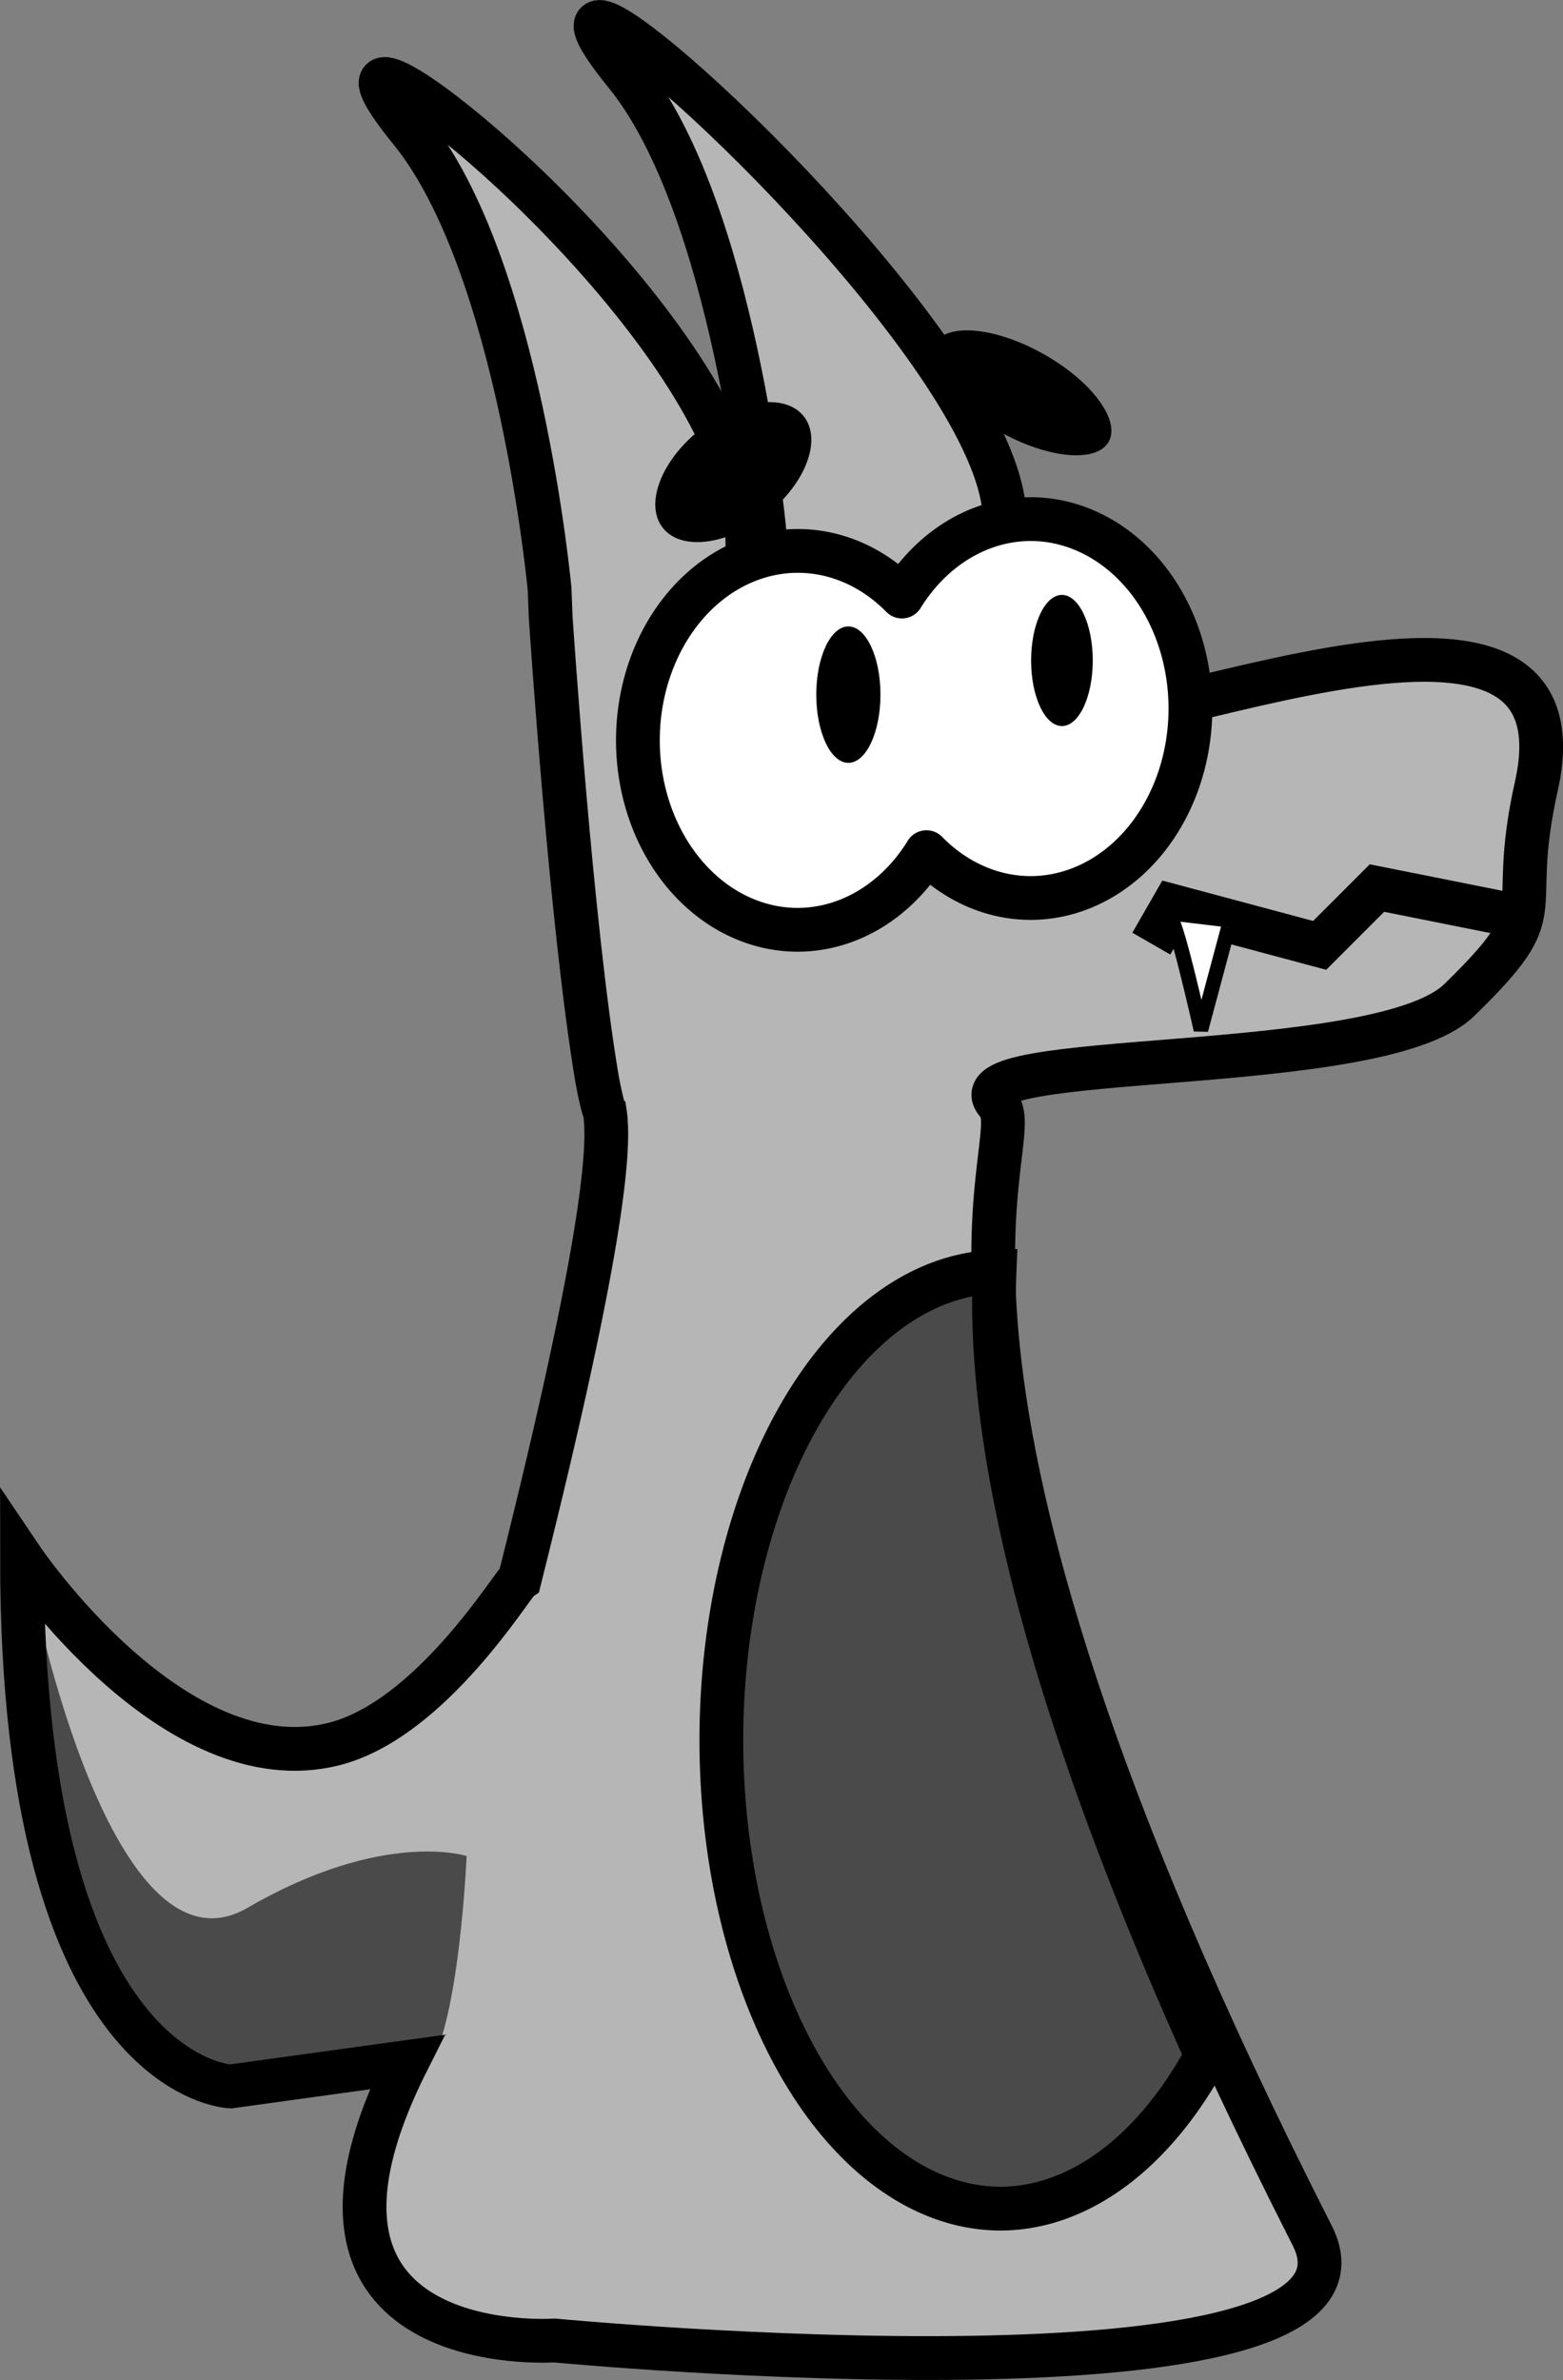 <?xml version="1.0" encoding="UTF-8" standalone="no"?>
<!-- Created with Inkscape (http://www.inkscape.org/) -->

<svg
   width="16.071mm"
   height="24.461mm"
   viewBox="0 0 16.071 24.461"
   version="1.1"
   id="svg1"
   sodipodi:docname="kobold.svg"
   inkscape:version="1.4 (e7c3feb100, 2024-10-09)"
   xmlns:inkscape="http://www.inkscape.org/namespaces/inkscape"
   xmlns:sodipodi="http://sodipodi.sourceforge.net/DTD/sodipodi-0.dtd"
   xmlns="http://www.w3.org/2000/svg"
   xmlns:svg="http://www.w3.org/2000/svg">
  <rect x="0" y="0" width="16.071" height="24.461" fill="#808080" stroke="none"/>
  <sodipodi:namedview
     id="namedview1"
     pagecolor="#ffffff"
     bordercolor="#111111"
     borderopacity="1"
     inkscape:showpageshadow="0"
     inkscape:pageopacity="0"
     inkscape:pagecheckerboard="1"
     inkscape:deskcolor="#d1d1d1"
     inkscape:document-units="mm"
     inkscape:zoom="9.9537153"
     inkscape:cx="52.995287"
     inkscape:cy="41.59251"
     inkscape:window-width="2486"
     inkscape:window-height="761"
     inkscape:window-x="0"
     inkscape:window-y="0"
     inkscape:window-maximized="0"
     inkscape:current-layer="layer1" />
  <defs
     id="defs1" />
  <g
     inkscape:label="Layer 1"
     inkscape:groupmode="layer"
     id="layer1"
     transform="translate(-109.802,-67.469)">
    <path
       id="path82"
       style="display:inline;fill:#b6b6b6;fill-opacity:1;stroke:none;stroke-width:0.45;stroke-linecap:butt;stroke-linejoin:miter;stroke-dasharray:none;stroke-opacity:1"
       d="m 115.962,67.695 c -0.089,0.008 -0.024,0.169 0.271,0.532 1.114,1.367 1.425,4.659 1.429,4.703 l -0.177,0.045 c -0.062,-1.883 -3.346,-4.728 -3.733,-4.694 -0.089,0.008 -0.024,0.169 0.271,0.531 1.121,1.376 1.43,4.711 1.43,4.711 l 0.011,0.286 c 0.004,0.055 0.211,3.181 0.477,4.75 0.019,0.112 0.065,0.316 0.079,0.33 0.054,0.332 0.016,1.26 -0.874,4.807 -3.003,3.697 -3.235,0.74 -4.952,0.221 -0.499,1.816 1.44,4.921 1.44,4.921 l 2.351,-0.176 c -1.545,3.076 1.517,2.861 1.517,2.861 0,0 8.762,0.832 7.792,-1.077 -4.664,-9.175 -2.868,-11.211 -3.235,-11.637 -0.535,-0.568 3.915,-0.255 4.745,-1.061 1.009,-0.981 0.48,-0.794 0.794,-2.199 0.648,-2.899 -5.259,0.099 -5.192,-0.827 0.066,-0.926 -0.286,-2.065 -0.286,-2.065 -0.203,-1.602 -3.772,-4.997 -4.158,-4.962 z"
       sodipodi:nodetypes="ssccssccsccccccscssscss"
       inkscape:label="bg"
       inkscape:export-filename="../src/assets/src/assets/player/kobold_static.png"
       inkscape:export-xdpi="150"
       inkscape:export-ydpi="150" />
    <path
       id="path27-3"
       style="display:inline;fill:#4a4a4a;fill-opacity:1;stroke:#000000;stroke-width:0.45;stroke-linecap:butt;stroke-linejoin:miter;stroke-dasharray:none;stroke-opacity:1"
       d="m 120.028,80.54 a 2.873,4.818 0 0 0 -2.809,4.811 2.873,4.818 0 0 0 2.873,4.817 2.873,4.818 0 0 0 2.116,-1.573 c -1.995,-4.434 -2.23,-6.804 -2.18,-8.055 z"
       inkscape:label="Belly"
       inkscape:export-filename="../src/assets/player/kobold_static.png"
       inkscape:export-xdpi="150"
       inkscape:export-ydpi="150" />
    <path
       style="display:inline;fill:#4a4a4a;fill-opacity:1;stroke:none;stroke-width:0.265;stroke-linecap:butt;stroke-linejoin:miter;stroke-dasharray:none;stroke-opacity:1"
       d="m 110.148,83.855 c 0,0 0.803,4.032 2.2,3.221 1.397,-0.811 2.252,-0.532 2.252,-0.532 0,0 -0.099,2.257 -0.544,2.257 -0.445,0 -2.357,0.255 -3.051,-0.444 -0.694,-0.698 -0.855,-4.502 -0.855,-4.502 z"
       id="path83"
       sodipodi:nodetypes="cscssc"
       inkscape:label="Tail" />
    <path
       id="path27"
       style="display:inline;fill:none;fill-opacity:1;stroke:#000000;stroke-width:0.45;stroke-linecap:butt;stroke-linejoin:miter;stroke-dasharray:none;stroke-opacity:1"
       d="m 115.962,67.695 c -0.089,0.008 -0.024,0.169 0.271,0.532 1.114,1.367 1.425,4.659 1.429,4.703 l -0.177,0.045 c -0.062,-1.883 -3.346,-4.728 -3.733,-4.694 -0.089,0.008 -0.024,0.169 0.271,0.531 1.121,1.376 1.43,4.711 1.43,4.711 l 0.011,0.286 c 0.004,0.055 0.211,3.181 0.477,4.75 0.019,0.112 0.065,0.316 0.079,0.33 0.054,0.332 0.016,1.26 -0.874,4.807 -0.071,0.046 -0.909,1.444 -1.91,1.697 -1.645,0.416 -3.208,-1.902 -3.208,-1.902 0.001,5.352 2.144,5.421 2.144,5.421 l 1.814,-0.25 c -1.545,3.076 1.517,2.861 1.517,2.861 0,0 8.762,0.832 7.792,-1.077 -4.664,-9.175 -2.868,-11.211 -3.235,-11.637 -0.535,-0.568 3.915,-0.255 4.745,-1.061 1.009,-0.981 0.48,-0.794 0.794,-2.199 0.648,-2.899 -5.259,0.099 -5.192,-0.827 0.066,-0.926 -0.286,-2.065 -0.286,-2.065 -0.203,-1.602 -3.772,-4.997 -4.158,-4.962 z"
       sodipodi:nodetypes="ssccssccsccsccccscssscss"
       inkscape:label="outline" />
    <path
       style="display:inline;fill:none;stroke:#000000;stroke-width:0.45;stroke-linecap:butt;stroke-linejoin:miter;stroke-dasharray:none;stroke-opacity:1"
       d="m 125.387,76.881 -1.427,-0.285 -0.589,0.589 -1.509,-0.404 -0.222,0.386"
       id="path66" />
    <path
       style="display:inline;fill:#ffffff;fill-opacity:1;stroke:#000000;stroke-width:0.15;stroke-linecap:butt;stroke-linejoin:miter;stroke-dasharray:none;stroke-opacity:1"
       d="m 121.849,76.931 c 0.063,0.063 0.301,1.123 0.301,1.123 l 0.282,-1.053"
       id="path67"
       inkscape:label="tooth" />
    <path
       id="path30"
       style="display:inline;fill:#ffffff;fill-opacity:1;stroke:#000000;stroke-width:0.45;stroke-linecap:round;stroke-linejoin:round;stroke-dasharray:none;stroke-opacity:1"
       d="m 120.398,72.804 a 1.644,1.947 0 0 0 -1.322,0.796 1.644,1.947 0 0 0 -1.071,-0.469 1.644,1.947 0 0 0 -1.644,1.947 1.644,1.947 0 0 0 1.644,1.947 1.644,1.947 0 0 0 1.323,-0.798 1.644,1.947 0 0 0 1.07,0.471 1.644,1.947 0 0 0 1.644,-1.947 1.644,1.947 0 0 0 -1.644,-1.947 z"
       inkscape:label="eyes" />
    <ellipse
       style="display:inline;fill:#000000;fill-opacity:1;stroke:none;stroke-width:0.45;stroke-linecap:round;stroke-linejoin:round;stroke-dasharray:none;stroke-opacity:1"
       id="path39"
       cx="47.124"
       cy="129.533"
       rx="0.924"
       ry="0.554"
       transform="rotate(-38.362)"
       inkscape:label="eyebrow_l" />
    <ellipse
       style="display:inline;fill:#000000;fill-opacity:1;stroke:none;stroke-width:0.45;stroke-linecap:round;stroke-linejoin:round;stroke-dasharray:none;stroke-opacity:1"
       id="path40"
       cx="139.909"
       cy="3.49"
       rx="1.027"
       ry="0.458"
       transform="rotate(29.297)"
       inkscape:label="eyebrow_r" />
    <ellipse
       style="display:inline;fill:#000000;fill-opacity:1;stroke:none;stroke-width:0.45;stroke-linecap:round;stroke-linejoin:round;stroke-dasharray:none;stroke-opacity:1"
       id="path38"
       cx="120.721"
       cy="74.257"
       rx="0.317"
       ry="0.674"
       inkscape:label="eye_right" />
    <ellipse
       style="display:inline;fill:#000000;fill-opacity:1;stroke:none;stroke-width:0.45;stroke-linecap:round;stroke-linejoin:round;stroke-dasharray:none;stroke-opacity:1"
       id="path37"
       cx="118.525"
       cy="74.608"
       rx="0.33"
       ry="0.701"
       inkscape:label="eye_l" />
  </g>
</svg>
